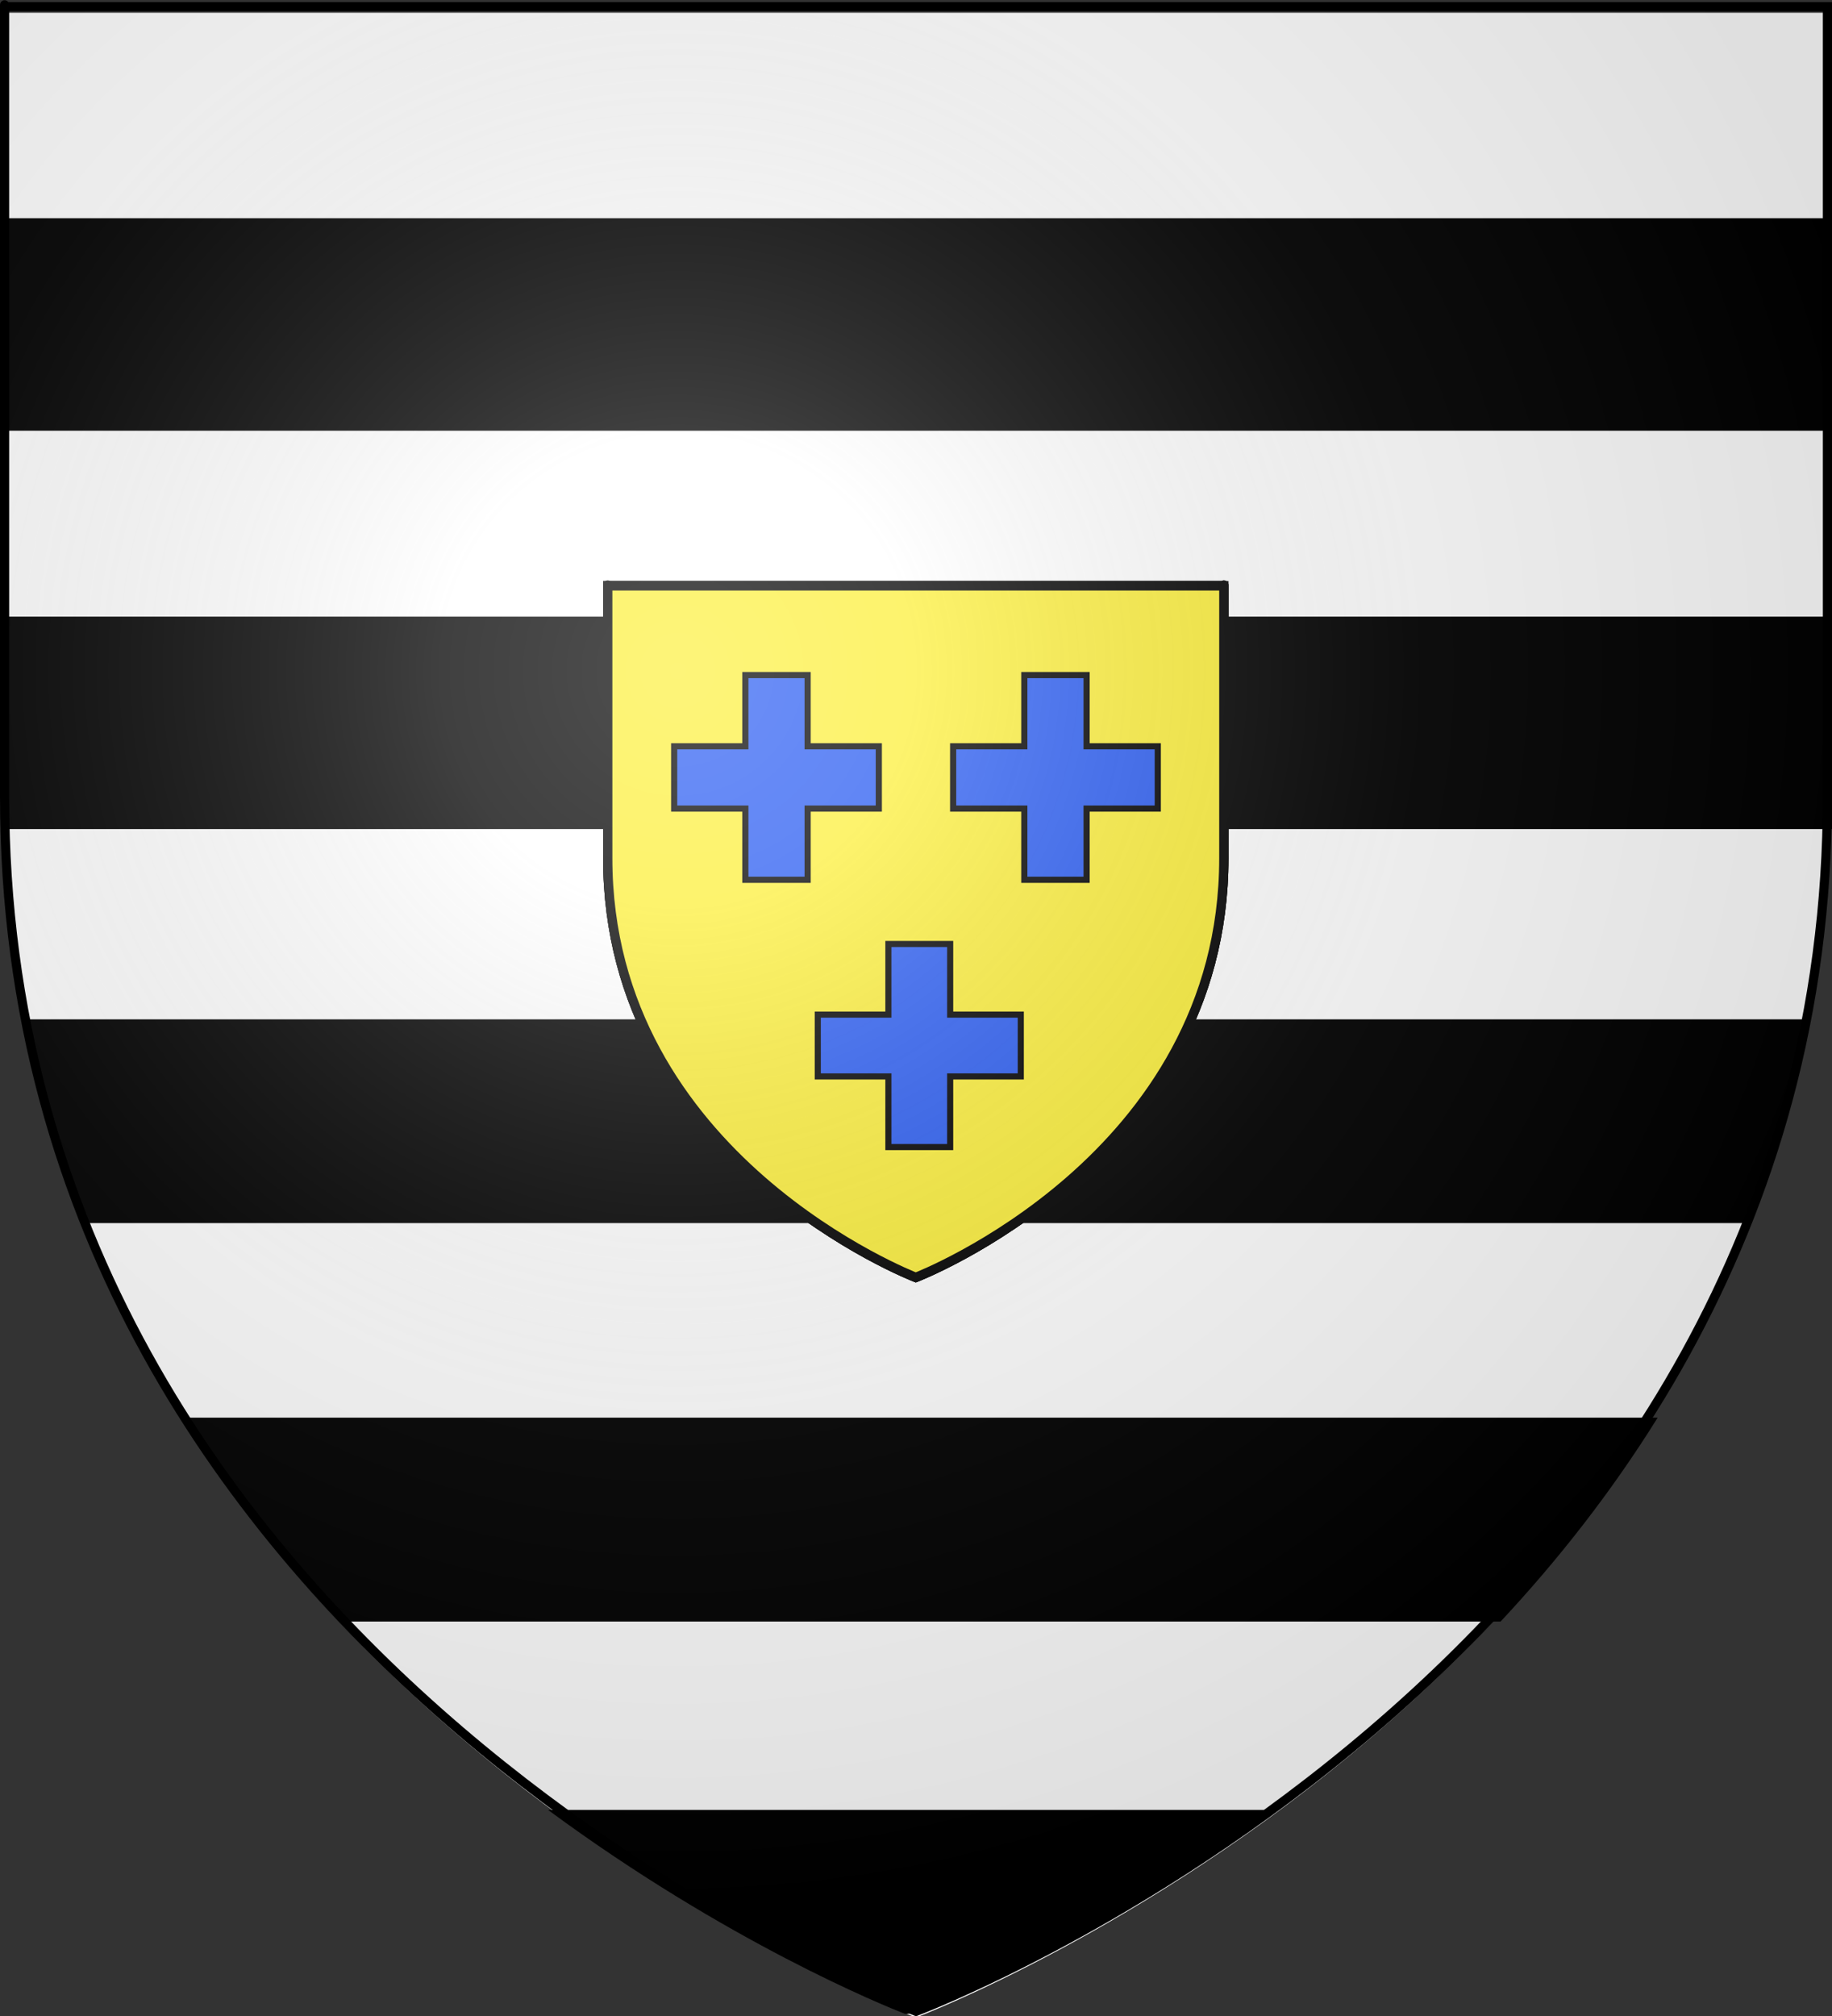 <?xml version="1.0" encoding="UTF-8" standalone="no"?>
<svg
   xmlns:dc="http://purl.org/dc/elements/1.1/"
   xmlns:cc="http://web.resource.org/cc/"
   xmlns:rdf="http://www.w3.org/1999/02/22-rdf-syntax-ns#"
   xmlns:svg="http://www.w3.org/2000/svg"
   xmlns="http://www.w3.org/2000/svg"
   xmlns:xlink="http://www.w3.org/1999/xlink"
   xmlns:sodipodi="http://sodipodi.sourceforge.net/DTD/sodipodi-0.dtd"
   xmlns:inkscape="http://www.inkscape.org/namespaces/inkscape"
   height="660"
   width="600"
   version="1.0"
   id="svg2"
   sodipodi:version="0.32"
   inkscape:version="0.45.1"
   sodipodi:docname="Blason Courcelles 54.svg"
   sodipodi:docbase="C:\Documents and Settings\Axel\Mes documents\Mes images\Wikipedia (Blasons)"
   inkscape:export-filename="/Users/olivier/Desktop/Blason Rouge/Blason_Vide_3D.png"
   inkscape:export-xdpi="144"
   inkscape:export-ydpi="144"
   inkscape:output_extension="org.inkscape.output.svg.inkscape">
  <rect width="100%" height="100%" fill="#333333" stroke="none"/>
  <sodipodi:namedview
     inkscape:window-height="968"
     inkscape:window-width="1280"
     inkscape:pageshadow="2"
     inkscape:pageopacity="0.0"
     guidetolerance="10.0"
     gridtolerance="10.0"
     objecttolerance="10.0"
     borderopacity="1.0"
     bordercolor="#666666"
     pagecolor="#ffffff"
     id="base"
     showgrid="false"
     height="660px"
     inkscape:zoom="0.78333333"
     inkscape:cx="352.88793"
     inkscape:cy="270.24616"
     inkscape:window-x="-4"
     inkscape:window-y="-4"
     inkscape:current-layer="layer4"
     showguides="true"
     inkscape:guide-bbox="true" />
  <desc
     id="desc4">Flag of Canton of Valais (Wallis)</desc>
  <defs
     id="defs6">
    <linearGradient
       id="linearGradient2893">
      <stop
         style="stop-color:white;stop-opacity:0.314;"
         offset="0"
         id="stop2895" />
      <stop
         id="stop2897"
         offset="0.19"
         style="stop-color:white;stop-opacity:0.251;" />
      <stop
         style="stop-color:#6b6b6b;stop-opacity:0.125;"
         offset="0.6"
         id="stop2901" />
      <stop
         style="stop-color:black;stop-opacity:0.125;"
         offset="1"
         id="stop2899" />
    </linearGradient>
    <linearGradient
       id="linearGradient2885">
      <stop
         id="stop2887"
         offset="0"
         style="stop-color:white;stop-opacity:1;" />
      <stop
         style="stop-color:white;stop-opacity:1;"
         offset="0.229"
         id="stop2891" />
      <stop
         id="stop2889"
         offset="1"
         style="stop-color:black;stop-opacity:1;" />
    </linearGradient>
    <linearGradient
       id="linearGradient2955">
      <stop
         id="stop2867"
         offset="0"
         style="stop-color:#fd0000;stop-opacity:1;" />
      <stop
         style="stop-color:#e77275;stop-opacity:0.659;"
         offset="0.5"
         id="stop2873" />
      <stop
         style="stop-color:black;stop-opacity:0.323;"
         offset="1"
         id="stop2959" />
    </linearGradient>
    <radialGradient
       inkscape:collect="always"
       xlink:href="#linearGradient2955"
       id="radialGradient2961"
       cx="225.524"
       cy="218.901"
       fx="225.524"
       fy="218.901"
       r="300"
       gradientTransform="matrix(-4.167939e-4,2.183,-1.884,-3.599562e-4,615.597,-289.121)"
       gradientUnits="userSpaceOnUse" />
    <polygon
       id="star"
       transform="scale(53,53)"
       points="0,-1 0.588,0.809 -0.951,-0.309 0.951,-0.309 -0.588,0.809 0,-1 " />
    <clipPath
       id="clip">
      <path
         d="M 0,-200 L 0,600 L 300,600 L 300,-200 L 0,-200 z "
         id="path10" />
    </clipPath>
    <radialGradient
       inkscape:collect="always"
       xlink:href="#linearGradient2955"
       id="radialGradient1911"
       gradientUnits="userSpaceOnUse"
       gradientTransform="matrix(-4.167939e-4,2.183,-1.884,-3.599562e-4,615.597,-289.121)"
       cx="225.524"
       cy="218.901"
       fx="225.524"
       fy="218.901"
       r="300" />
    <radialGradient
       inkscape:collect="always"
       xlink:href="#linearGradient2955"
       id="radialGradient2865"
       gradientUnits="userSpaceOnUse"
       gradientTransform="matrix(0,1.749,-1.593,-1.049767e-7,551.788,-191.29)"
       cx="225.524"
       cy="218.901"
       fx="225.524"
       fy="218.901"
       r="300" />
    <radialGradient
       inkscape:collect="always"
       xlink:href="#linearGradient2955"
       id="radialGradient2871"
       gradientUnits="userSpaceOnUse"
       gradientTransform="matrix(0,1.386,-1.323,-5.741131e-8,-158.082,-109.541)"
       cx="225.524"
       cy="218.901"
       fx="225.524"
       fy="218.901"
       r="300" />
    <radialGradient
       inkscape:collect="always"
       xlink:href="#linearGradient2893"
       id="radialGradient3163"
       gradientUnits="userSpaceOnUse"
       gradientTransform="matrix(1.353,0,0,1.349,-77.629,-85.747)"
       cx="221.445"
       cy="226.331"
       fx="221.445"
       fy="226.331"
       r="300" />
    <linearGradient
       id="linearGradient4471">
      <stop
         style="stop-color:white;stop-opacity:0.314;"
         offset="0"
         id="stop4473" />
      <stop
         id="stop4475"
         offset="0.19"
         style="stop-color:white;stop-opacity:0.251;" />
      <stop
         style="stop-color:#6b6b6b;stop-opacity:0.125;"
         offset="0.6"
         id="stop4477" />
      <stop
         style="stop-color:black;stop-opacity:0.125;"
         offset="1"
         id="stop4479" />
    </linearGradient>
    <radialGradient
       inkscape:collect="always"
       xlink:href="#linearGradient2893"
       id="radialGradient2883"
       cx="203.198"
       cy="218.01"
       fx="203.198"
       fy="218.01"
       r="300"
       gradientTransform="matrix(1.36,0,0,1.355,-79.528,-87.645)"
       gradientUnits="userSpaceOnUse" />
    <linearGradient
       id="linearGradient4482">
      <stop
         style="stop-color:white;stop-opacity:0;"
         offset="0"
         id="stop2965" />
      <stop
         style="stop-color:black;stop-opacity:0.646;"
         offset="1"
         id="stop4485" />
    </linearGradient>
    <radialGradient
       inkscape:collect="always"
       xlink:href="#linearGradient2955"
       id="radialGradient4487"
       cx="225.524"
       cy="218.901"
       fx="225.524"
       fy="218.901"
       r="300"
       gradientTransform="matrix(-4.167939e-4,2.183,-1.884,-3.599562e-4,615.597,-289.121)"
       gradientUnits="userSpaceOnUse" />
    <polygon
       id="polygon4489"
       transform="scale(53,53)"
       points="0,-1 0.588,0.809 -0.951,-0.309 0.951,-0.309 -0.588,0.809 0,-1 " />
    <clipPath
       id="clipPath4491">
      <path
         d="M 0,-200 L 0,600 L 300,600 L 300,-200 L 0,-200 z "
         id="path4493" />
    </clipPath>
    <radialGradient
       inkscape:collect="always"
       xlink:href="#linearGradient2955"
       id="radialGradient4495"
       gradientUnits="userSpaceOnUse"
       gradientTransform="matrix(-4.167939e-4,2.183,-1.884,-3.599562e-4,1395.597,-309.121)"
       cx="225.524"
       cy="218.901"
       fx="225.524"
       fy="218.901"
       r="300" />
    <radialGradient
       inkscape:collect="always"
       xlink:href="#linearGradient2955"
       id="radialGradient2928"
       cx="-483.508"
       cy="153.928"
       fx="-483.508"
       fy="153.928"
       r="300"
       gradientTransform="matrix(0,2.342,-2.291,0,562.913,1323.77)"
       gradientUnits="userSpaceOnUse" />
    <radialGradient
       inkscape:collect="always"
       xlink:href="#linearGradient2893"
       id="radialGradient11919"
       gradientUnits="userSpaceOnUse"
       gradientTransform="matrix(1.551,0,0,1.35,-227.894,-51.264)"
       cx="285.186"
       cy="200.448"
       fx="285.186"
       fy="200.448"
       r="300" />
    <linearGradient
       id="linearGradient3906">
      <stop
         style="stop-color:white;stop-opacity:0.314;"
         offset="0"
         id="stop3908" />
      <stop
         id="stop3910"
         offset="0.19"
         style="stop-color:white;stop-opacity:0.251;" />
      <stop
         style="stop-color:#6b6b6b;stop-opacity:0.125;"
         offset="0.6"
         id="stop3912" />
      <stop
         style="stop-color:black;stop-opacity:0.125;"
         offset="1"
         id="stop3914" />
    </linearGradient>
    <linearGradient
       id="linearGradient2436">
      <stop
         id="stop2438"
         offset="0"
         style="stop-color:white;stop-opacity:1;" />
      <stop
         style="stop-color:white;stop-opacity:1;"
         offset="0.229"
         id="stop2440" />
      <stop
         id="stop2442"
         offset="1"
         style="stop-color:black;stop-opacity:1;" />
    </linearGradient>
    <linearGradient
       id="linearGradient2428">
      <stop
         id="stop2430"
         offset="0"
         style="stop-color:#fd0000;stop-opacity:1;" />
      <stop
         style="stop-color:#e77275;stop-opacity:0.659;"
         offset="0.5"
         id="stop2432" />
      <stop
         style="stop-color:black;stop-opacity:0.323;"
         offset="1"
         id="stop2434" />
    </linearGradient>
    <radialGradient
       inkscape:collect="always"
       xlink:href="#linearGradient2955"
       id="radialGradient2426"
       cx="225.524"
       cy="218.901"
       fx="225.524"
       fy="218.901"
       r="300"
       gradientTransform="matrix(-4.167939e-4,2.183,-1.884,-3.599562e-4,615.597,-289.121)"
       gradientUnits="userSpaceOnUse" />
    <polygon
       id="polygon2424"
       transform="scale(53,53)"
       points="0,-1 0.588,0.809 -0.951,-0.309 0.951,-0.309 -0.588,0.809 0,-1 " />
    <clipPath
       id="clipPath2420">
      <path
         d="M 0,-200 L 0,600 L 300,600 L 300,-200 L 0,-200 z "
         id="path2422" />
    </clipPath>
    <radialGradient
       inkscape:collect="always"
       xlink:href="#linearGradient2955"
       id="radialGradient2418"
       gradientUnits="userSpaceOnUse"
       gradientTransform="matrix(-4.167939e-4,2.183,-1.884,-3.599562e-4,615.597,-289.121)"
       cx="225.524"
       cy="218.901"
       fx="225.524"
       fy="218.901"
       r="300" />
    <radialGradient
       inkscape:collect="always"
       xlink:href="#linearGradient2955"
       id="radialGradient2416"
       gradientUnits="userSpaceOnUse"
       gradientTransform="matrix(0,1.749,-1.593,-1.049767e-7,551.788,-191.29)"
       cx="225.524"
       cy="218.901"
       fx="225.524"
       fy="218.901"
       r="300" />
    <radialGradient
       inkscape:collect="always"
       xlink:href="#linearGradient2955"
       id="radialGradient2414"
       gradientUnits="userSpaceOnUse"
       gradientTransform="matrix(0,1.386,-1.323,-5.741131e-8,-158.082,-109.541)"
       cx="225.524"
       cy="218.901"
       fx="225.524"
       fy="218.901"
       r="300" />
    <radialGradient
       inkscape:collect="always"
       xlink:href="#linearGradient2893"
       id="radialGradient3931"
       gradientUnits="userSpaceOnUse"
       gradientTransform="matrix(1.353,0,0,1.349,-77.629,-85.747)"
       cx="221.445"
       cy="226.331"
       fx="221.445"
       fy="226.331"
       r="300" />
    <radialGradient
       gradientTransform="matrix(0,1.386,-1.323,-5.741131e-8,-158.082,-109.541)"
       gradientUnits="userSpaceOnUse"
       xlink:href="#linearGradient2955"
       id="radialGradient2417"
       fy="218.901"
       fx="225.524"
       r="300"
       cy="218.901"
       cx="225.524" />
    <radialGradient
       gradientTransform="matrix(0,1.749,-1.593,-1.049767e-7,551.788,-191.29)"
       gradientUnits="userSpaceOnUse"
       xlink:href="#linearGradient2955"
       id="radialGradient2415"
       fy="218.901"
       fx="225.524"
       r="300"
       cy="218.901"
       cx="225.524" />
    <radialGradient
       gradientTransform="matrix(-4.167939e-4,2.183,-1.884,-3.599562e-4,615.597,-289.121)"
       gradientUnits="userSpaceOnUse"
       xlink:href="#linearGradient2955"
       id="radialGradient2413"
       fy="218.901"
       fx="225.524"
       r="300"
       cy="218.901"
       cx="225.524" />
    <clipPath
       id="clipPath2409">
      <path
         id="path2411"
         d="M 0,-200 L 0,600 L 300,600 L 300,-200 L 0,-200 z " />
    </clipPath>
    <polygon
       id="polygon2407"
       transform="scale(53,53)"
       points="0,-1 0.588,0.809 -0.951,-0.309 0.951,-0.309 -0.588,0.809 0,-1 " />
    <radialGradient
       gradientTransform="matrix(-4.167939e-4,2.183,-1.884,-3.599562e-4,615.597,-289.121)"
       gradientUnits="userSpaceOnUse"
       xlink:href="#linearGradient2955"
       id="radialGradient2405"
       fy="218.901"
       fx="225.524"
       r="300"
       cy="218.901"
       cx="225.524" />
    <linearGradient
       id="linearGradient2397">
      <stop
         id="stop2399"
         offset="0"
         style="stop-color:#fd0000;stop-opacity:1" />
      <stop
         id="stop2401"
         offset="0.5"
         style="stop-color:#e77275;stop-opacity:0.659" />
      <stop
         id="stop2403"
         offset="1"
         style="stop-color:black;stop-opacity:0.323" />
    </linearGradient>
    <linearGradient
       id="linearGradient2389">
      <stop
         id="stop2391"
         offset="0"
         style="stop-color:white;stop-opacity:1" />
      <stop
         id="stop2393"
         offset="0.229"
         style="stop-color:white;stop-opacity:1" />
      <stop
         id="stop2395"
         offset="1"
         style="stop-color:black;stop-opacity:1" />
    </linearGradient>
    <linearGradient
       id="linearGradient2379">
      <stop
         id="stop2381"
         offset="0"
         style="stop-color:white;stop-opacity:0.314" />
      <stop
         id="stop2383"
         offset="0.19"
         style="stop-color:white;stop-opacity:0.251" />
      <stop
         id="stop2385"
         offset="0.6"
         style="stop-color:#6b6b6b;stop-opacity:0.125" />
      <stop
         id="stop2387"
         offset="1"
         style="stop-color:black;stop-opacity:0.125" />
    </linearGradient>
    <radialGradient
       r="300"
       fy="226.331"
       fx="221.445"
       cy="226.331"
       cx="221.445"
       gradientTransform="matrix(1.353,0,0,1.349,-77.629,-85.747)"
       gradientUnits="userSpaceOnUse"
       id="radialGradient2390"
       xlink:href="#linearGradient2893"
       inkscape:collect="always" />
    <linearGradient
       id="linearGradient2380">
      <stop
         id="stop2382"
         offset="0"
         style="stop-color:white;stop-opacity:0.314;" />
      <stop
         style="stop-color:white;stop-opacity:0.251;"
         offset="0.19"
         id="stop2384" />
      <stop
         id="stop2386"
         offset="0.6"
         style="stop-color:#6b6b6b;stop-opacity:0.125;" />
      <stop
         id="stop2388"
         offset="1"
         style="stop-color:black;stop-opacity:0.125;" />
    </linearGradient>
  </defs>
  <g
     inkscape:groupmode="layer"
     id="layer3"
     inkscape:label="Fond écu"
     style="display:inline">
    <path
       id="path2855"
       style="fill:#ffffff;fill-opacity:1;fill-rule:evenodd;stroke:none;stroke-width:1px;stroke-linecap:butt;stroke-linejoin:miter;stroke-opacity:1"
       d="M 300,660.5 C 300,660.5 598.5,548.18 598.5,262.728 C 598.5,-22.723 598.5,4.176 598.5,4.176 L 1.5,4.176 L 1.5,262.728 C 1.5,548.18 300,660.5 300,660.5 z "
       sodipodi:nodetypes="cccccc" />
    <rect
       style="opacity:1;fill:#000000;fill-opacity:1;fill-rule:evenodd;stroke:#000000;stroke-width:2.819;stroke-linecap:round;stroke-linejoin:round;stroke-miterlimit:4;stroke-dasharray:none;stroke-dashoffset:0;stroke-opacity:1"
       id="rect3166"
       width="599.566"
       height="66.74"
       x="1.91"
       y="203.275" />
    <rect
       y="72.856"
       x="1.91"
       height="66.74"
       width="599.566"
       id="rect3168"
       style="opacity:1;fill:#000000;fill-opacity:1;fill-rule:evenodd;stroke:#000000;stroke-width:2.819;stroke-linecap:round;stroke-linejoin:round;stroke-miterlimit:4;stroke-dasharray:none;stroke-dashoffset:0;stroke-opacity:1" />
    <path
       style="fill:#000000;fill-opacity:1;fill-rule:evenodd;stroke:none;stroke-width:1px;stroke-linecap:butt;stroke-linejoin:miter;stroke-opacity:1;display:inline"
       d="M 179.481,592.527 C 238.247,635.893 289.534,656.624 296.325,659.277 L 299.45,659.277 C 306.241,656.624 357.528,635.893 416.294,592.527 L 179.481,592.527 z "
       id="path4062" />
    <path
       style="fill:#000000;fill-opacity:1;fill-rule:evenodd;stroke:none;stroke-width:1px;stroke-linecap:butt;stroke-linejoin:miter;stroke-opacity:1;display:inline"
       d="M 60.092,464.108 C 75.511,488.875 93.052,511.089 111.53,530.858 L 491.467,530.858 C 509.944,511.089 527.486,488.875 542.905,464.108 L 60.092,464.108 z "
       id="path4067" />
    <path
       style="fill:#000000;fill-opacity:1;fill-rule:evenodd;stroke:none;stroke-width:1px;stroke-linecap:butt;stroke-linejoin:miter;stroke-opacity:1;display:inline"
       d="M 7.537,333.704 C 11.9,357.363 18.333,379.585 26.443,400.423 L 572.943,400.423 C 581.053,379.585 587.486,357.363 591.849,333.704 L 7.537,333.704 z "
       id="path4072" />
  </g>
  <g
     inkscape:groupmode="layer"
     id="layer4"
     inkscape:label="Meubles"
     style="display:inline">
    <g
       style="fill:#fcef3c;display:inline"
       inkscape:label="écusson"
       id="g2465"
       transform="translate(2.5,10)">
      <g
         style="fill:#fcef3c;stroke:#000000;stroke-width:8.999;stroke-miterlimit:4;stroke-dasharray:none;stroke-opacity:1"
         transform="matrix(0.338,0,0,0.345,196.031,181.02)"
         id="g2379">
        <g
           id="g2381"
           inkscape:label="Fond écu"
           style="fill:#fcef3c;stroke:#000000;stroke-width:8.999;stroke-miterlimit:4;stroke-dasharray:none;stroke-opacity:1;display:inline">
          <path
             id="path2383"
             style="fill:#fcef3c;fill-opacity:1;fill-rule:evenodd;stroke:#000000;stroke-width:8.999;stroke-linecap:butt;stroke-linejoin:miter;stroke-miterlimit:4;stroke-dasharray:none;stroke-opacity:1"
             d="M 300,658.5 C 300,658.5 598.5,546.18 598.5,260.728 C 598.5,-24.723 598.5,2.176 598.5,2.176 L 1.5,2.176 L 1.5,260.728 C 1.5,546.18 300,658.5 300,658.5 z "
             sodipodi:nodetypes="cccccc" />
        </g>
        <g
           style="fill:#fcef3c;stroke:#000000;stroke-width:8.999;stroke-miterlimit:4;stroke-dasharray:none;stroke-opacity:1"
           id="g2470"
           inkscape:label="Meubles"
           sodipodi:insensitive="true" />
        <g
           style="fill:#fcef3c;stroke:#000000;stroke-width:8.999;stroke-miterlimit:4;stroke-dasharray:none;stroke-opacity:1"
           id="g2386"
           inkscape:label="Reflet final"
           sodipodi:insensitive="true">
          <path
             sodipodi:nodetypes="cccccc"
             d="M 300,658.5 C 300,658.5 598.5,546.18 598.5,260.728 C 598.5,-24.723 598.5,2.176 598.5,2.176 L 1.5,2.176 L 1.5,260.728 C 1.5,546.18 300,658.5 300,658.5 z "
             style="opacity:1;fill:#fcef3c;fill-opacity:1;fill-rule:evenodd;stroke:#000000;stroke-width:8.999;stroke-linecap:butt;stroke-linejoin:miter;stroke-miterlimit:4;stroke-dasharray:none;stroke-opacity:1"
             id="path2388"
             inkscape:export-xdpi="144"
             inkscape:export-ydpi="144" />
        </g>
        <g
           style="fill:#fcef3c;stroke:#000000;stroke-width:8.999;stroke-miterlimit:4;stroke-dasharray:none;stroke-opacity:1"
           id="g2390"
           inkscape:label="Contour final"
           sodipodi:insensitive="true">
          <path
             sodipodi:nodetypes="cccccc"
             d="M 300,658.5 C 300,658.5 1.5,546.18 1.5,260.728 C 1.5,-24.723 1.5,2.176 1.5,2.176 L 598.5,2.176 L 598.5,260.728 C 598.5,546.18 300,658.5 300,658.5 z "
             style="opacity:1;fill:#fcef3c;fill-opacity:1;fill-rule:evenodd;stroke:#000000;stroke-width:8.999;stroke-linecap:butt;stroke-linejoin:miter;stroke-miterlimit:4;stroke-dasharray:none;stroke-opacity:1"
             id="path2392"
             inkscape:export-xdpi="144"
             inkscape:export-ydpi="144" />
        </g>
      </g>
    </g>
    <g
       id="g3880"
       transform="translate(-0.202,9.039)">
      <g
         transform="matrix(1.008,0,0,1.008,-0.757,-3.254)"
         id="g3876">
        <path
           id="path18"
           d="M 243.127,280 L 243.127,256.873 L 220,256.873 L 220,236.637 L 243.127,236.637 L 243.127,213.511 L 263.363,213.511 L 263.363,236.637 L 286.489,236.637 L 286.489,256.873 L 263.363,256.873 L 263.363,280 L 243.127,280 z "
           style="fill:#2b5df2;stroke:#000000;stroke-width:2;stroke-miterlimit:4;stroke-dasharray:none;stroke-opacity:1" />
        <path
           d="M 333.765,280 L 333.765,256.873 L 310.638,256.873 L 310.638,236.637 L 333.765,236.637 L 333.765,213.511 L 354.001,213.511 L 354.001,236.637 L 377.128,236.637 L 377.128,256.873 L 354.001,256.873 L 354.001,280 L 333.765,280 z "
           id="path2903"
           style="fill:#2b5df2;stroke:#000000;stroke-width:2;stroke-miterlimit:4;stroke-dasharray:none;stroke-opacity:1" />
      </g>
      <path
         style="fill:#2b5df2;stroke:#000000;stroke-width:2;stroke-miterlimit:4;stroke-dasharray:none;stroke-opacity:1"
         d="M 291.159,366.489 L 291.159,343.363 L 268.032,343.363 L 268.032,323.127 L 291.159,323.127 L 291.159,300 L 311.395,300 L 311.395,323.127 L 334.521,323.127 L 334.521,343.363 L 311.395,343.363 L 311.395,366.489 L 291.159,366.489 z "
         id="path2905" />
    </g>
  </g>
  <g
     inkscape:groupmode="layer"
     id="layer2"
     inkscape:label="Reflet final"
     sodipodi:insensitive="true"
     style="display:inline">
    <path
       sodipodi:nodetypes="cccccc"
       d="M 300,658.5 C 300,658.5 598.5,546.18 598.5,260.728 C 598.5,-24.723 598.5,2.176 598.5,2.176 L 1.5,2.176 L 1.5,260.728 C 1.5,546.18 300,658.5 300,658.5 z "
       style="opacity:1;fill:url(#radialGradient3163);fill-opacity:1;fill-rule:evenodd;stroke:none;stroke-width:1px;stroke-linecap:butt;stroke-linejoin:miter;stroke-opacity:1"
       id="path2875"
       inkscape:export-xdpi="144"
       inkscape:export-ydpi="144" />
  </g>
  <g
     inkscape:groupmode="layer"
     id="layer1"
     inkscape:label="Contour final"
     sodipodi:insensitive="true"
     style="display:inline">
    <path
       sodipodi:nodetypes="cccccc"
       d="M 300,658.5 C 300,658.5 1.5,546.18 1.5,260.728 C 1.5,-24.723 1.5,2.176 1.5,2.176 L 598.5,2.176 L 598.5,260.728 C 598.5,546.18 300,658.5 300,658.5 z "
       style="opacity:1;fill:none;fill-opacity:1;fill-rule:evenodd;stroke:black;stroke-width:3;stroke-linecap:butt;stroke-linejoin:miter;stroke-miterlimit:4;stroke-dasharray:none;stroke-opacity:1"
       id="path1411"
       inkscape:export-xdpi="144"
       inkscape:export-ydpi="144" />
  </g>
</svg>
